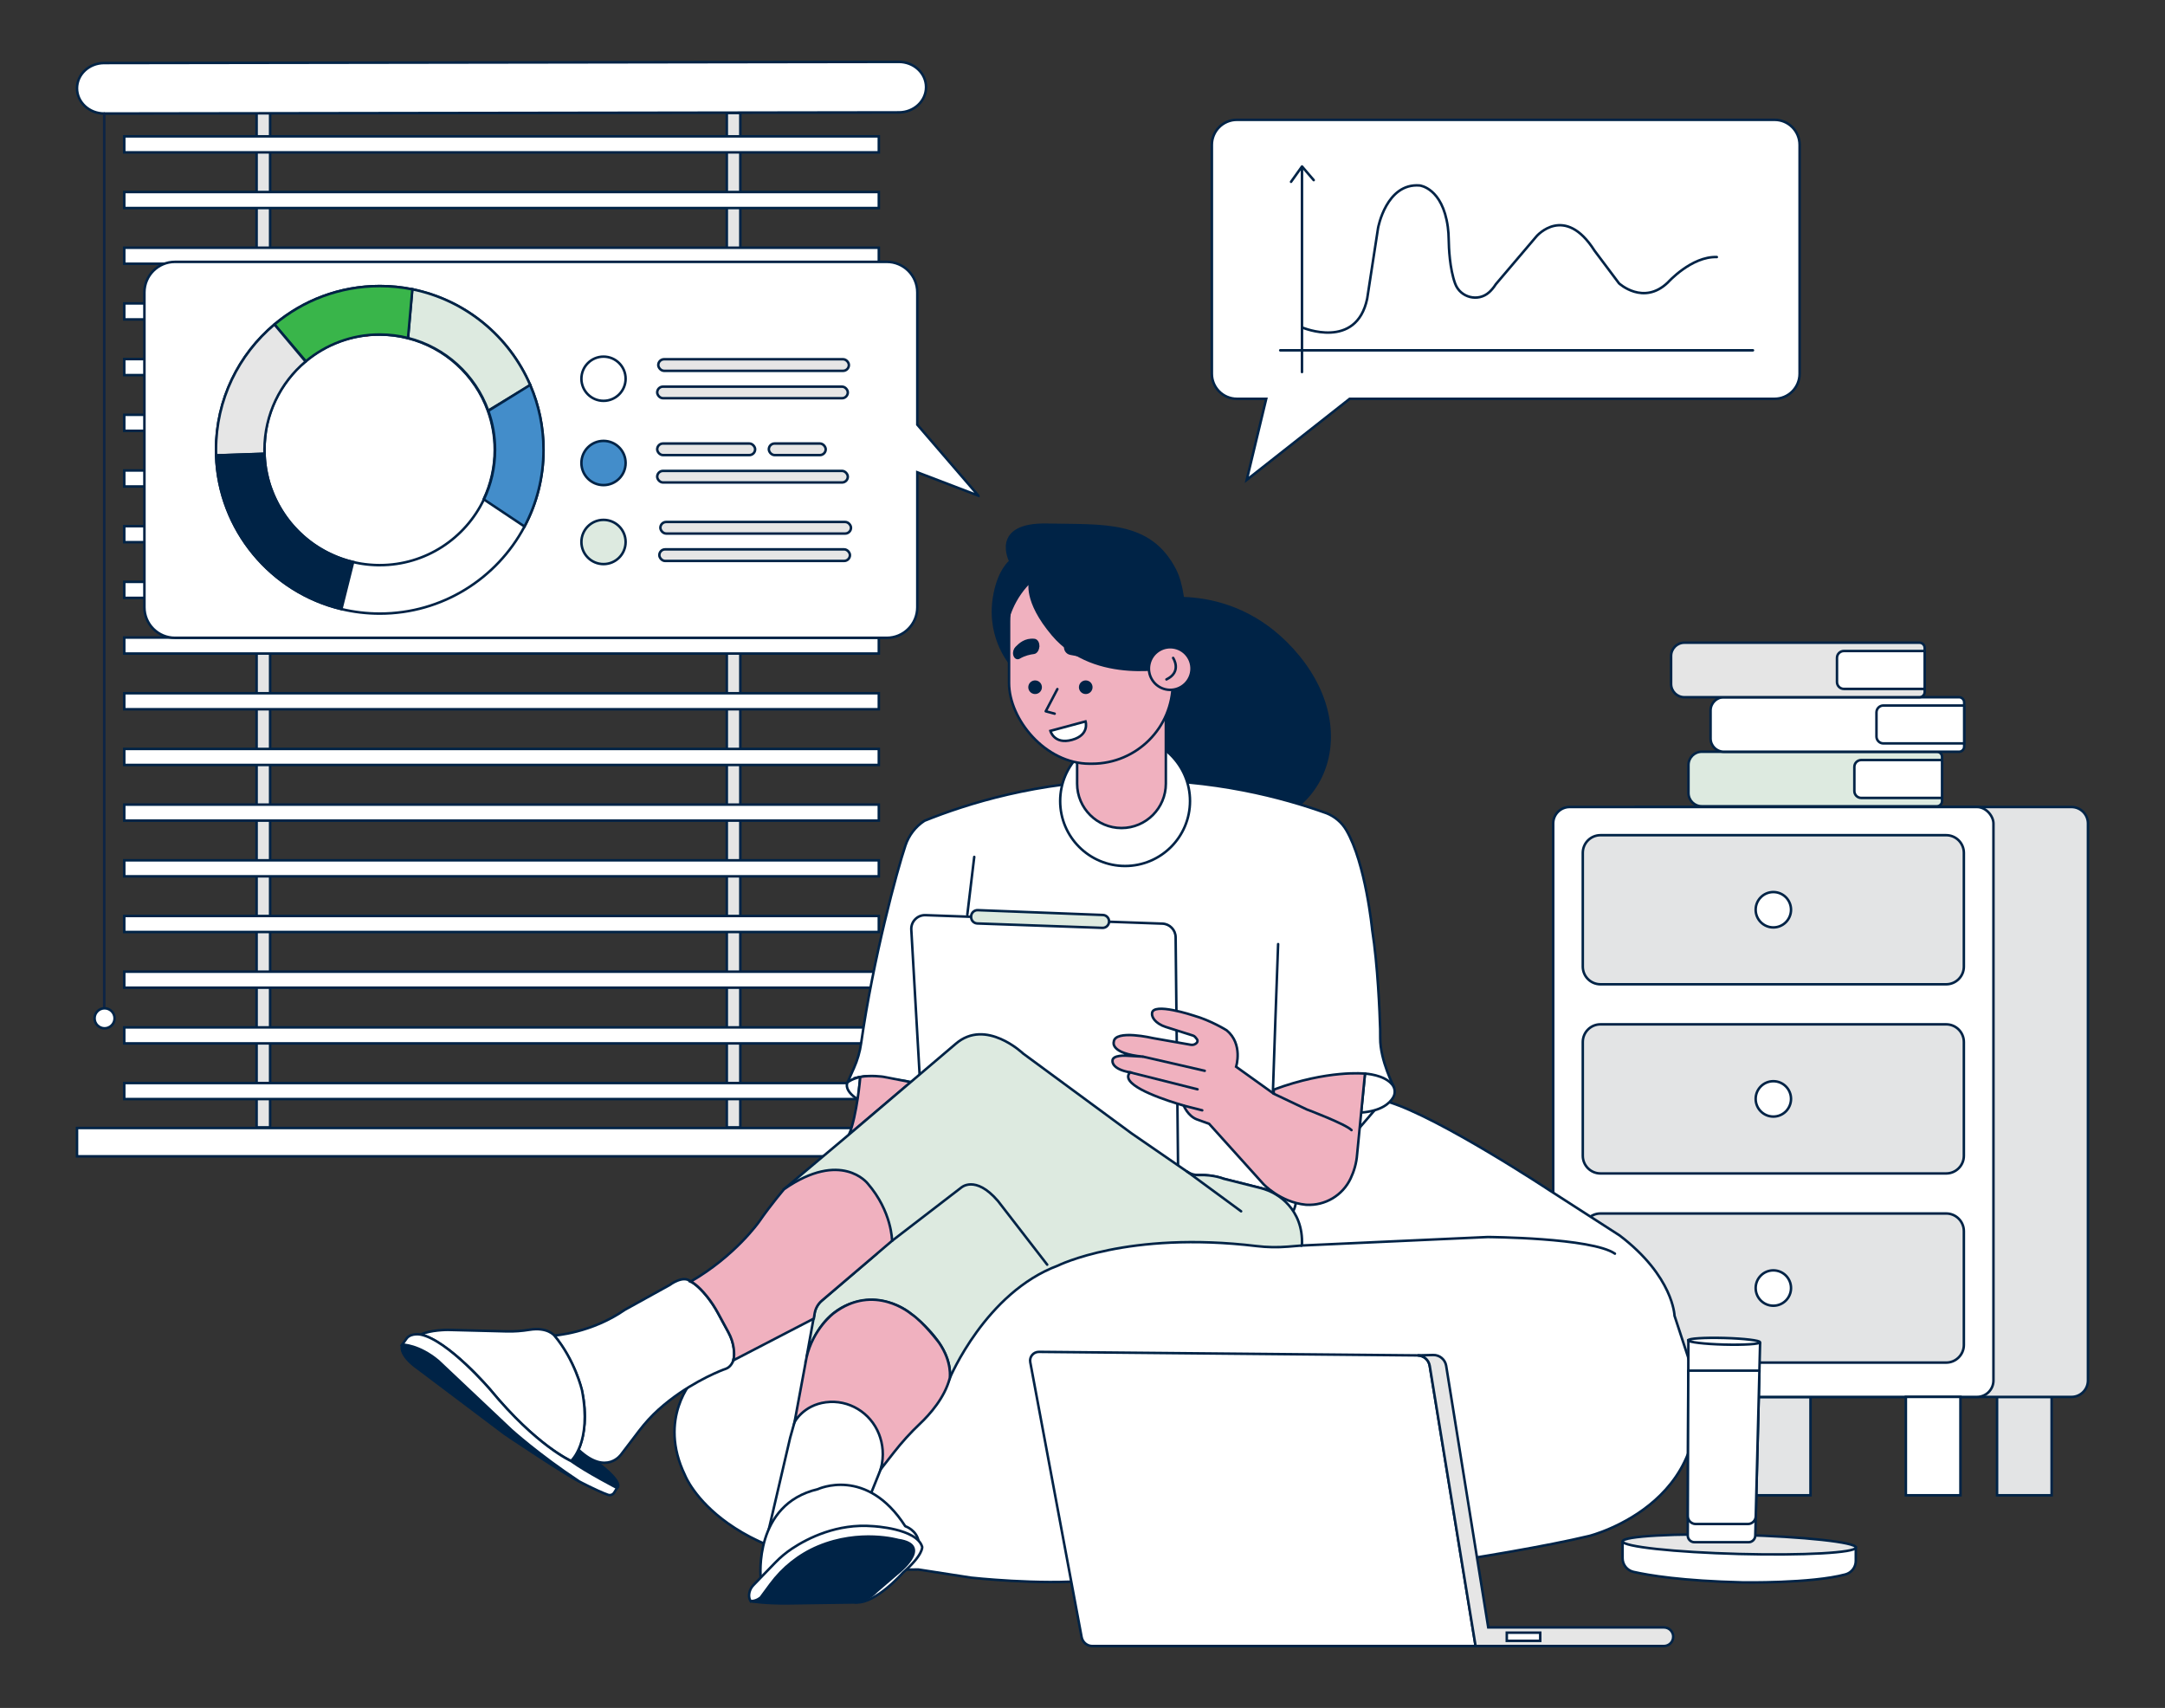 <?xml version="1.0" encoding="UTF-8"?>
<svg xmlns="http://www.w3.org/2000/svg" id="a" width="865.76" height="682.89" viewBox="0 0 865.76 682.89">
  <rect x="0" y="0" width="865.76" height="682.89" fill="#333333" stroke="none"/>
  <rect x="102.61" y="45.16" width="5.41" height="405.6" fill="#e5e5e5" stroke="#002346" stroke-miterlimit="10"></rect>
  <rect x="290.64" y="45.16" width="5.41" height="405.6" fill="#e5e5e5" stroke="#002346" stroke-miterlimit="10"></rect>
  <path d="m359.48,44.93l-317.8.46c-6,0-10.88-4.51-10.88-10.09h0c0-5.57,4.85-10.08,10.84-10.09l317.8-.46c6,0,10.88,4.51,10.88,10.09h0c0,5.57-4.85,10.08-10.84,10.09Z" fill="#fff" stroke="#002346" stroke-miterlimit="10"></path>
  <rect x="49.69" y="54.52" width="301.74" height="6.4" fill="#fff" stroke="#002346" stroke-miterlimit="10"></rect>
  <rect x="49.69" y="76.78" width="301.74" height="6.4" fill="#fff" stroke="#002346" stroke-miterlimit="10"></rect>
  <rect x="49.69" y="99.05" width="301.74" height="6.4" fill="#fff" stroke="#002346" stroke-miterlimit="10"></rect>
  <rect x="49.69" y="121.31" width="301.74" height="6.4" fill="#fff" stroke="#002346" stroke-miterlimit="10"></rect>
  <rect x="49.69" y="143.58" width="301.74" height="6.4" fill="#fff" stroke="#002346" stroke-miterlimit="10"></rect>
  <rect x="49.69" y="165.85" width="301.74" height="6.4" fill="#fff" stroke="#002346" stroke-miterlimit="10"></rect>
  <rect x="49.69" y="188.11" width="301.74" height="6.4" fill="#fff" stroke="#002346" stroke-miterlimit="10"></rect>
  <rect x="49.69" y="210.38" width="301.74" height="6.4" fill="#fff" stroke="#002346" stroke-miterlimit="10"></rect>
  <rect x="49.69" y="232.65" width="301.74" height="6.4" fill="#fff" stroke="#002346" stroke-miterlimit="10"></rect>
  <rect x="49.69" y="254.91" width="301.74" height="6.4" fill="#fff" stroke="#002346" stroke-miterlimit="10"></rect>
  <rect x="49.69" y="277.18" width="301.74" height="6.4" fill="#fff" stroke="#002346" stroke-miterlimit="10"></rect>
  <rect x="49.69" y="299.45" width="301.74" height="6.4" fill="#fff" stroke="#002346" stroke-miterlimit="10"></rect>
  <rect x="49.69" y="321.71" width="301.74" height="6.4" fill="#fff" stroke="#002346" stroke-miterlimit="10"></rect>
  <rect x="49.69" y="343.98" width="301.74" height="6.4" fill="#fff" stroke="#002346" stroke-miterlimit="10"></rect>
  <rect x="49.69" y="366.24" width="301.74" height="6.4" fill="#fff" stroke="#002346" stroke-miterlimit="10"></rect>
  <rect x="49.69" y="388.51" width="301.74" height="6.4" fill="#fff" stroke="#002346" stroke-miterlimit="10"></rect>
  <rect x="49.69" y="410.78" width="301.74" height="6.4" fill="#fff" stroke="#002346" stroke-miterlimit="10"></rect>
  <rect x="49.69" y="433.04" width="301.74" height="6.4" fill="#fff" stroke="#002346" stroke-miterlimit="10"></rect>
  <rect x="30.8" y="451.01" width="339.52" height="11.32" fill="#fff" stroke="#002346" stroke-miterlimit="10"></rect>
  <line x1="41.68" y1="45.39" x2="41.68" y2="403.23" fill="none" stroke="#0d2445" stroke-linecap="round" stroke-linejoin="round"></line>
  <circle cx="41.82" cy="407.15" r="4" fill="#ffffff" stroke="#002346" stroke-miterlimit="10"></circle>
  <rect x="702.18" y="558.52" width="21.82" height="39.34" fill="#e3e4e5" stroke="#002346" stroke-miterlimit="10"></rect>
  <rect x="798.6" y="558.52" width="21.82" height="39.34" fill="#e3e4e5" stroke="#002346" stroke-miterlimit="10"></rect>
  <path d="m654.21,322.67h174.16c3.63,0,6.58,2.95,6.58,6.58v222.7c0,3.63-2.95,6.58-6.58,6.58h-174.16v-235.86Z" fill="#e3e4e5" stroke="#002346" stroke-miterlimit="10"></path>
  <rect x="621.11" y="322.67" width="176.05" height="235.86" rx="6.58" ry="6.58" fill="#fff" stroke="#002346" stroke-miterlimit="10"></rect>
  <rect x="636.66" y="558.52" width="21.82" height="39.34" fill="#fff" stroke="#002346" stroke-miterlimit="10"></rect>
  <rect x="762.14" y="558.52" width="21.82" height="39.34" fill="#fff" stroke="#002346" stroke-miterlimit="10"></rect>
  <path d="m632.94,386.48v-45.48c0-3.9,3.17-7.07,7.07-7.07h138.25c3.9,0,7.07,3.17,7.07,7.07v45.48c0,3.9-3.17,7.07-7.07,7.07h-138.25c-3.9,0-7.07-3.17-7.07-7.07Z" fill="#e3e4e5" stroke="#002346" stroke-miterlimit="10"></path>
  <circle cx="709.14" cy="363.74" r="7.07" fill="#fff" stroke="#002346" stroke-miterlimit="10"></circle>
  <path d="m632.94,462.11v-45.48c0-3.9,3.17-7.07,7.07-7.07h138.25c3.9,0,7.07,3.17,7.07,7.07v45.48c0,3.9-3.17,7.07-7.07,7.07h-138.25c-3.9,0-7.07-3.17-7.07-7.07Z" fill="#e3e4e5" stroke="#002346" stroke-miterlimit="10"></path>
  <circle cx="709.14" cy="439.37" r="7.07" fill="#fff" stroke="#002346" stroke-miterlimit="10"></circle>
  <path d="m632.94,537.74v-45.48c0-3.9,3.17-7.07,7.07-7.07h138.25c3.9,0,7.07,3.17,7.07,7.07v45.48c0,3.9-3.17,7.07-7.07,7.07h-138.25c-3.9,0-7.07-3.17-7.07-7.07Z" fill="#e3e4e5" stroke="#002346" stroke-miterlimit="10"></path>
  <circle cx="709.14" cy="515" r="7.07" fill="#fff" stroke="#002346" stroke-miterlimit="10"></circle>
  <path d="m776.61,302.64v17.66c0,1.14-.93,2.07-2.07,2.07h-94.03c-2.93,0-5.31-2.38-5.31-5.31v-11.18c0-2.93,2.38-5.31,5.31-5.31h94.03c1.14,0,2.07.93,2.07,2.07Z" fill="#ddeae0" stroke="#002346" stroke-miterlimit="10"></path>
  <path d="m776.61,303.88v15.16h-32.31c-1.53,0-2.76-1.24-2.76-2.76v-9.64c0-1.53,1.24-2.76,2.76-2.76h32.31Z" fill="#fff" stroke="#002346" stroke-miterlimit="10"></path>
  <path d="m785.45,280.84v17.66c0,1.14-.93,2.07-2.07,2.07h-94.03c-2.93,0-5.31-2.38-5.31-5.31v-11.18c0-2.93,2.38-5.31,5.31-5.31h94.03c1.14,0,2.07.93,2.07,2.07Z" fill="#ffffff" stroke="#002346" stroke-miterlimit="10"></path>
  <path d="m785.45,282.08v15.16h-32.31c-1.53,0-2.76-1.24-2.76-2.76v-9.64c0-1.53,1.24-2.76,2.76-2.76h32.31Z" fill="#fff" stroke="#002346" stroke-miterlimit="10"></path>
  <path d="m769.66,259.04v17.66c0,1.14-.93,2.07-2.07,2.07h-94.03c-2.93,0-5.31-2.38-5.31-5.31v-11.18c0-2.93,2.38-5.31,5.31-5.31h94.03c1.14,0,2.07.93,2.07,2.07Z" fill="#e5e5e5" stroke="#002346" stroke-miterlimit="10"></path>
  <path d="m769.66,260.29v15.16h-32.31c-1.53,0-2.76-1.24-2.76-2.76v-9.64c0-1.53,1.24-2.76,2.76-2.76h32.31Z" fill="#fff" stroke="#002346" stroke-miterlimit="10"></path>
  <path d="m459.01,240.41s34.57-9.3,60.28,22.19c25.71,31.49,9.73,70.25-31,69.14-40.73-1.11-50.21-42.74-50.21-42.74l20.93-48.58Z" fill="#002346" stroke="#002346" stroke-miterlimit="10"></path>
  <path d="m404.83,266.32s-9.83-10.45-7.37-26.98c1.66-11.21,6.57-14.92,6.57-14.92,0,0-7.87-15.1,14.69-14.61,22.56.49,41.05-1.44,51.1,17.97,5.92,11.43,3.57,36.27,3.57,36.27l-68.55,2.28Z" fill="#002346" stroke="#002346" stroke-miterlimit="10"></path>
  <path d="m648.85,616.25v6.76c0,2.62,1.81,4.89,4.37,5.47,6.16,1.4,19.44,3.61,43.49,4.2,0,0,27.59.5,41.26-3.18,2.44-.66,4.14-2.88,4.14-5.41v-5.38s-93.26-2.45-93.26-2.45Z" fill="#fff" stroke="#002346" stroke-miterlimit="10"></path>
  <path d="m160.85,537.62s-2.01,3.76,6.4,9.66l34.61,26.08s24.2,16.3,29.72,18.94l-16.55-14.3-33.11-30.72s-15.93-12.92-21.07-9.66Z" fill="#002346" stroke="#002346" stroke-miterlimit="10"></path>
  <path d="m246.75,594.93s3.52-1.68-8.71-10.81l-6.64-5.5-3.84,4.4,1.5,4.77,14.8,7.15h2.88Z" fill="#002346" stroke="#002346" stroke-miterlimit="10"></path>
  <path d="m277.22,551.67s-14.42,15.3-3.26,38.25c0,0,15.05,38.88,93.3,37.62l21.07,3.26s27.46,3.01,47.03,1.13c0,0,58.31,5.64,92.68,0,0,0,72.86-9.53,107.47-17.81,0,0,56.93-14.17,39.5-71.61l-5.39-16.43s-.38-15.68-21.95-32.1l-27.84-17.93s-44.03-29.14-64.53-35.45l-211.62,28.43-66.47,82.64Z" fill="#fff" stroke="#002346" stroke-miterlimit="10"></path>
  <path d="m520.64,497.99l74.24-3.39s41.63.25,50.91,6.65" fill="none" stroke="#002346" stroke-linecap="round" stroke-linejoin="round"></path>
  <path d="m530.4,325.12c3.32,1.31,6.14,3.68,7.95,6.76,7.79,13.24,10.38,39.95,10.38,39.95,2.24,14.13,2.99,33.04,3.19,39.7.04,1.19.03,2.39.02,3.58-.08,8.85,5.56,19.68,5.56,19.68l-39.25,45.77c-.88,5.77-2.88,4.26-2.88,4.26-.5-4.51-3.76-5.39-3.76-5.39l-4.89-3.76-17.43-4.39c-7.27-2.26-12.29-1.25-12.29-1.25l-26.59-16.43-88.16-21.32-10.66-1.5c-7.78-1.88-12.67,2.01-12.67,2.01l2.57-5.76c1.41-3.16,2.38-6.51,2.87-9.94,4.87-34.02,14.32-68.93,17.73-79.08,1.36-4.04,4.03-7.51,7.6-9.84,17.06-6.85,45.11-15.7,80.7-16.28,34.93-.56,62.81,7.08,79.98,13.23Z" fill="#ffffff" stroke="#002346" stroke-linecap="round" stroke-linejoin="round"></path>
  <path d="m338.92,432.78s-1.88,3.01,4.26,6.9c0,0,.54-6.4.83-9.09,0,0-3.22.69-5.1,2.19Z" fill="#ffffff" stroke="#002346" stroke-linecap="round" stroke-linejoin="round"></path>
  <path d="m545.84,429.27s7.8.36,10.97,4.49c1.13,1.47,1.23,3.48.28,5.07-1.35,2.27-4.68,5.4-12.8,6.01l1.55-15.57Z" fill="#ffffff" stroke="#002346" stroke-linecap="round" stroke-linejoin="round"></path>
  <path d="m344.02,430.59s-1.33,15.49-4.47,23.01l24.7-20.94-11.04-2.13s-4.98-.75-9.2.06Z" fill="#f0b1bf" stroke="#002346" stroke-miterlimit="10"></path>
  <path d="m465.2,472.78l-90.6-6.78c-2.75-.21-4.92-2.41-5.07-5.16l-5.11-89.13c-.19-3.23,2.45-5.92,5.68-5.8l21.77.78,48.53,1.74,24.43.87c2.93.1,5.26,2.5,5.29,5.43l.98,92.52c.03,3.22-2.69,5.77-5.9,5.53Z" fill="#fff" stroke="#002346" stroke-miterlimit="10"></path>
  <path d="m443.51,368.42h0c0,1.46-1.21,2.62-2.66,2.57l-50.03-1.76c-1.39-.05-2.48-1.19-2.48-2.57v-.18c0-1.46,1.21-2.63,2.67-2.57l50.03,1.93c1.38.05,2.47,1.19,2.47,2.57Z" fill="#ddeae0" stroke="#002346" stroke-miterlimit="10"></path>
  <path d="m317.73,568.6l-1.76,6.27-8.53,36.62,40.63-13.79,4.14-10.28,9.91-20.06-.13-8.9-31.48-4.39s-8.28,5.14-8.28,5.64-3.26,4.51-4.51,8.9Z" fill="#fff" stroke="#002346" stroke-miterlimit="10"></path>
  <path d="m304.19,630.67s-2.88-29.22,22.82-35.24c0,0,19.56-9.28,34.99,14.8,0,0,4.64,1.5,5.39,6.27l-63.2,14.17Z" fill="#ffffff" stroke="#002346" stroke-linecap="round" stroke-linejoin="round"></path>
  <path d="m293.28,543.89s-.81,2.65-3.08,3.42c-.34.12-.68.23-1.02.36-3.01,1.17-14.95,6.17-25.74,15.85-2.9,2.6-5.52,5.49-7.88,8.58l-7.06,9.28s-5.89,8.9-17.18-1.76c0,0,10.03-20.06-9.66-45.65,0,0,14.67-.88,28.22-10.28l17.93-9.91s5.39-4.14,8.4-1.38c0,0,2.28.96,5.94,5.29,1.92,2.27,3.58,4.75,5,7.36l4.23,7.81c1.14,2.1,1.88,4.39,2.14,6.77.15,1.42.14,2.93-.25,4.25Z" fill="#fff" stroke="#002346" stroke-miterlimit="10"></path>
  <ellipse cx="695.48" cy="617.48" rx="3.81" ry="46.65" transform="translate(59.92 1296.48) rotate(-88.49)" fill="#e6e6e6" stroke="#002346" stroke-miterlimit="10"></ellipse>
  <path d="m703.85,536.69l-.28,11.33-1.53,61.32-.12,4.66c-.04,1.46-1.23,2.62-2.68,2.62h-21.65c-1.49,0-2.69-1.21-2.68-2.69l.02-4.58.2-61.32.04-12.12,28.7.78Z" fill="#fff" stroke="#002346" stroke-miterlimit="10"></path>
  <path d="m703.57,548.03l-1.46,58.22c-.04,1.73-1.46,3.1-3.18,3.1h-20.82c-1.76,0-3.19-1.43-3.18-3.19l.19-58.13h28.46Z" fill="#ffffff" stroke="#002346" stroke-linecap="round" stroke-linejoin="round"></path>
  <polyline points="509.04 436.12 509.98 408.58 511.11 377.48" fill="none" stroke="#002346" stroke-linecap="round" stroke-linejoin="round"></polyline>
  <circle cx="449.91" cy="320.29" r="25.96" fill="#fff" stroke="#002346" stroke-miterlimit="10"></circle>
  <path d="m430.72,286.56h35.49v26.77c0,9.79-7.95,17.74-17.74,17.74h0c-9.79,0-17.74-7.95-17.74-17.74v-26.77h0Z" fill="#f0b1bf" stroke="#002346" stroke-miterlimit="10"></path>
  <rect x="403.51" y="216.2" width="65.46" height="89.16" rx="32.28" ry="32.28" fill="#f0b1bf" stroke="#002346" stroke-miterlimit="10"></rect>
  <path d="m520.64,497.99l-5.59.46c-4.18.34-8.39.27-12.55-.23-51.56-6.19-79.43,7.8-79.43,7.8-28.97,10.78-43.27,45.02-43.27,45.02,1.08-10.76-8.72-20.43-15.5-25.76-5.89-4.63-13.53-6.51-20.87-4.98-16.96,3.54-20.94,22.58-20.94,22.58l3.23-17.85c.35-1.92,1.35-3.66,2.83-4.93l21.65-18.48-36.62-26.21,25.96-21.82,42.64-36.24c12.04-10.41,26.96,3.89,26.96,3.89l43.27,31.85,22.31,15.37c1.38.95,3.04,1.44,4.72,1.37,6.01-.22,9.84,1.45,9.84,1.45l14.77,3.72c4.36,1.1,8.32,3.45,11.28,6.83,3.06,3.5,5.68,8.7,5.3,16.16Z" fill="#ddeae0" stroke="#002346" stroke-miterlimit="10"></path>
  <path d="m313.59,475.42s-5.27,6.14-10.03,13.04c0,0-9.53,13.67-27.34,23.95,0,0,2.53.93,6.69,6.18,1.57,1.99,2.96,4.11,4.17,6.34l4.24,7.82c1.05,1.95,1.77,4.06,2.07,6.26.22,1.59.29,3.37-.12,4.89l32.17-16.69.33-2.05c.32-1.99,1.33-3.8,2.86-5.11l28.1-23.94s0-11.66-9.78-22.95c0,0-10.53-13.54-33.36,2.26Z" fill="#f0b1bf" stroke="#002346" stroke-miterlimit="10"></path>
  <path d="m356.73,496.11l27.54-21.19s5.64-5.39,14.8,5.27l19.69,25.46" fill="none" stroke="#002346" stroke-linecap="round" stroke-linejoin="round"></path>
  <path d="m322.5,542.89l-4.77,25.71s3.48-6.76,12.52-7.93c9.14-1.19,17.86,4.13,21.24,12.71,1.5,3.8,2.18,8.53.73,14.04l5.25-6.71c3.16-4.04,6.61-7.86,10.33-11.38,4.11-3.88,9.97-10.52,12-18.28,0,0,1.09-6.41-4.28-14.18,0,0-6.15-8.24-11.22-11.58,0,0-14.74-12.55-30.91-.23,0,0-8.27,6.17-10.9,17.84Z" fill="#f0b1bf" stroke="#002346" stroke-miterlimit="10"></path>
  <path d="m221.67,533.98s-2.71-3.48-9.98-2.29c-3.01.49-6.06.72-9.11.64l-23.54-.6s-7.02,0-10.78,1.88c0,0,9.66,1.38,27.84,22.07,0,0,15.55,19.94,32.23,28.47,0,0,8.45-7.18,4.41-28.3,0,0-2.91-12.21-11.06-21.86Z" fill="#ffffff" stroke="#002346" stroke-linecap="round" stroke-linejoin="round"></path>
  <path d="m168.25,533.61s-3.64-.75-5.52,1.38l-1.88,2.63s6.65,0,14.42,6.52l29.22,27.59s10.78,9.78,27.09,20.57c0,0,6.83,3.66,11.52,5.36.94.34,1.99-.02,2.52-.88l1.14-1.85s-12.16-6.27-18.43-10.78c0,0-13.67-6.02-32.23-28.47,0,0-16.93-19.81-27.84-22.07Z" fill="#fff" stroke="#002346" stroke-miterlimit="10"></path>
  <line x1="474.73" y1="468.46" x2="496.31" y2="484.32" fill="none" stroke="#002346" stroke-linecap="round" stroke-linejoin="round"></line>
  <path d="m300.17,640.2s-.97-1.27-.49-3.46c.24-1.11.81-2.13,1.61-2.95l8.7-8.99c2.07-2.13,4.35-4.05,6.83-5.68,6.23-4.11,17.97-10.07,32.26-8.9,0,0,17.56.88,19.69,8.28,0,0,.5,3.14-7.65,10.28,0,0-11.04,12.54-18.81,11.91l-22.82-4.26s-15.68,4.39-19.31,3.76Z" fill="#fff" stroke="#002346" stroke-miterlimit="10"></path>
  <path d="m359.24,615.75s-15.3-4.46-32.09,2.59c-7.61,3.2-14.17,8.45-19.07,15.09l-3.89,5.27s-1.63,1.5-4.01,1.5c0,0,5.39,1,15.3.88l26.84-.38s4.26-.38,8.15-4.39l8.03-6.9s15.17-11.54.75-13.67Z" fill="#002346" stroke="#002346" stroke-miterlimit="10"></path>
  <path d="m509.35,437.3v-1.63c21.57-8.03,36.49-6.4,36.49-6.4l-3.14,32.23c-.26,3.71-1.33,7-2.61,9.71-3.2,6.75-10.17,10.9-17.63,10.5-.21-.01-.32-.02-.32-.02-10.16-1-16.93-8.28-16.93-8.28l-21.7-24.08-4.89-1.76c-1.82-.69-3.14-2.07-4-3.28-.58-.81-1-1.58-1.27-2.24-6.18-1.82-22.66-7.02-22.2-11.79.05-.48.27-.98.75-1.5-7.27-1.25-7.02-4.39-7.02-4.39-.38-2.76,5.77-2.26,5.77-2.26l6.52.38c-13.42-1.25-11.79-5.89-11.79-5.89.38-5.14,15.8-1.5,15.8-1.5l15.05,2.64c.87.15,1.75-.15,2.34-.79.38-.42.4-1.05.04-1.49l-.63-.78c-.24-.3-.57-.52-.93-.63l-10.89-3.45c-.96-.3-1.87-.72-2.71-1.26-3.13-2.03-2.76-4.15-2.76-4.15.13-4.64,16.68.88,16.68.88,7.02,2.01,13.17,5.89,13.17,5.89,6.65,5.52,3.76,14.55,3.76,14.55l15.05,10.78Z" fill="#f0b1bf" stroke="#002346" stroke-miterlimit="10"></path>
  <line x1="457.18" y1="422.5" x2="481.76" y2="428.14" fill="none" stroke="#002346" stroke-linecap="round" stroke-linejoin="round"></line>
  <line x1="451.92" y1="428.77" x2="478.88" y2="435.54" fill="none" stroke="#002346" stroke-linecap="round" stroke-linejoin="round"></line>
  <path d="m509.35,437.3l13.17,6.27s15.68,5.89,17.93,8.28" fill="none" stroke="#002346" stroke-linecap="round" stroke-linejoin="round"></path>
  <line x1="473.36" y1="442.06" x2="480.76" y2="443.94" fill="none" stroke="#002346" stroke-linecap="round" stroke-linejoin="round"></line>
  <line x1="389.59" y1="342.61" x2="386.82" y2="365.7" fill="none" stroke="#002346" stroke-linecap="round" stroke-linejoin="round"></line>
  <ellipse cx="689.5" cy="536.3" rx="1.32" ry="14.36" transform="translate(134.6 1210.93) rotate(-88.44)" fill="#fff" stroke="#002346" stroke-miterlimit="10"></ellipse>
  <path d="m469.03,266.56s-30.98,7.27-47.96-12.72c-11.66-13.73-9.08-21.38-9.08-21.38-1.3,1.27-2.7,2.84-4.04,4.75-2.92,4.16-4.39,8.24-5.16,11.2-.31-1.53-.6-3.71-.64-6.33-.05-3.61.42-8.09,2.54-11.62,4.24-7.06,8.81-5.7,8.81-5.7,1.23-1.48,10.38-12.12,25.42-12.01,17.94.13,27.45,15.44,27.97,16.3,2.42,10.33,4.85,20.65,7.27,30.98l-5.14,6.52Z" fill="#002346" stroke="#002346" stroke-miterlimit="10"></path>
  <path d="m463.41,260.1c-3.98,2.52-5.17,7.78-2.65,11.76,2.52,3.98,7.78,5.17,11.76,2.65,3.98-2.52,5.17-7.78,2.65-11.76-2.52-3.98-7.78-5.17-11.76-2.65Z" fill="#f0b1bf" stroke="#002346" stroke-miterlimit="10"></path>
  <path d="m469.12,263.06s3.7,5.52-2.67,8.59" fill="none" stroke="#002346" stroke-linecap="round" stroke-linejoin="round"></path>
  <path d="m416.08,275.34c-.31,1.19-1.53,1.9-2.72,1.59-1.19-.31-1.9-1.53-1.59-2.72.31-1.19,1.53-1.9,2.72-1.59,1.19.31,1.9,1.53,1.59,2.72Z" fill="#002346" stroke="#002346" stroke-miterlimit="10"></path>
  <path d="m436.33,275.34c-.31,1.19-1.53,1.9-2.72,1.59-1.19-.31-1.9-1.53-1.59-2.72.31-1.19,1.53-1.9,2.72-1.59,1.19.31,1.9,1.53,1.59,2.72Z" fill="#002346" stroke="#002346" stroke-miterlimit="10"></path>
  <polyline points="422.83 275.52 418.18 284.39 421.75 285.35" fill="none" stroke="#002346" stroke-linecap="round" stroke-linejoin="round"></polyline>
  <path d="m426.06,258.16h0c-.39,1.48.58,2.97,2.09,3.21,2.28.37,5.58,1.11,8.51,2.6,1.09.55,2.42.19,3.01-.88h0c.57-1.02.18-2.2-.71-2.96-1.83-1.55-4.75-3.85-10.24-3.91-1.23-.01-2.34.74-2.66,1.93Z" fill="#002346" stroke="#002346" stroke-miterlimit="10"></path>
  <path d="m415.13,258h0c.1,1.49-.69,2.89-1.71,3.01-1.54.18-3.78.67-5.86,1.91-.77.46-1.61,0-1.88-1.1h0c-.27-1.05.11-2.19.78-2.86,1.37-1.39,3.52-3.43,7.14-3.07.81.08,1.46.91,1.54,2.11Z" fill="#002346" stroke="#002346" stroke-miterlimit="10"></path>
  <path d="m420.04,292.23l14.06-3.78s1.74,5.4-5.42,7.37c-7.15,1.97-8.64-3.59-8.64-3.59Z" fill="#fff" stroke="#002346" stroke-miterlimit="10"></path>
  <path d="m590.07,658.14h-153.25c-2.1,0-3.9-1.5-4.29-3.57l-20.54-109.92c-.4-2.16,1.27-4.15,3.46-4.13l151.42,1.41c2.42.02,4.47,1.78,4.86,4.17l18.34,112.04Z" fill="#fff" stroke="#002346" stroke-miterlimit="10"></path>
  <path d="m669.1,654.42h0c0,2.05-1.66,3.71-3.71,3.71h-75.32l-18.34-112.04c-.39-2.39-2.45-4.15-4.86-4.17l6.24-.15c2.57-.06,4.79,1.79,5.2,4.32l16.82,104.61h70.27c2.05,0,3.71,1.66,3.71,3.71Z" fill="#e6e6e6" stroke="#002346" stroke-miterlimit="10"></path>
  <rect x="602.55" y="652.79" width="13.37" height="3.27" fill="#fff" stroke="#002346" stroke-miterlimit="10"></rect>
  <path d="m391.24,198.17l-24.42-28.37v-52.89c0-6.74-5.47-12.21-12.21-12.21H69.96c-6.74,0-12.21,5.47-12.21,12.21v125.9c0,6.74,5.47,12.21,12.21,12.21h284.65c6.74,0,12.21-5.47,12.21-12.21v-53.97l24.42,9.34Z" fill="#fff" stroke="#002346" stroke-miterlimit="10"></path>
  <path d="m212.05,154.03s-.03-.08-.05-.12c-8.38-19.41-25.88-33.95-47.1-38.24-.01,0-.02,0-.03,0-4.2-.85-8.55-1.29-13-1.29-16.04,0-30.73,5.76-42.12,15.34-14.28,12.01-23.36,30.01-23.36,50.14,0,.74.01,1.48.04,2.21v.02c1,29.86,21.98,54.64,50,61.41.03,0,.06.02.1.03,4.92,1.18,10.06,1.81,15.34,1.81,25.05,0,46.82-14.07,57.83-34.74.02-.03.03-.06.05-.09,4.85-9.15,7.6-19.58,7.6-30.65,0-9.17-1.88-17.9-5.29-25.82Zm-18.55,45.65c-7.41,15.54-23.27,26.28-41.64,26.28-.35,0-.69,0-1.04-.01-.26,0-.51-.01-.77-.03-.17,0-.34-.01-.51-.02-.36-.02-.72-.04-1.07-.07-.18,0-.36-.03-.54-.04-.26-.02-.52-.04-.78-.07-.39-.04-.77-.08-1.16-.13h-.01c-.31-.04-.61-.08-.92-.13-.11-.01-.23-.03-.35-.05h-.01c-.21-.03-.43-.07-.64-.11-.06-.01-.13-.03-.2-.03-.14-.03-.28-.05-.42-.08-.29-.05-.59-.11-.88-.17-.26-.05-.52-.11-.78-.17-.06,0-.12-.02-.17-.04-.03,0-.05,0-.07-.02-.03,0-.06-.01-.09-.02-.07-.02-.13-.03-.2-.05,0,0-.02,0-.03,0-.03,0-.07-.01-.1-.03-.09-.02-.19-.04-.27-.06-.2-.05-.4-.1-.6-.15-.25-.06-.51-.13-.76-.2-.27-.07-.53-.15-.78-.22-.05-.02-.1-.03-.15-.05-.08-.02-.15-.04-.22-.07-.01,0-.03,0-.05-.01-.09-.03-.19-.06-.28-.09-.27-.08-.54-.17-.81-.26-.05-.02-.1-.03-.14-.05-.17-.05-.34-.11-.51-.18-.18-.06-.36-.13-.54-.19-.35-.13-.71-.26-1.05-.4-.05-.02-.1-.04-.15-.06-.24-.09-.47-.19-.7-.29-.06-.03-.13-.05-.19-.08-.12-.05-.25-.11-.37-.16-.14-.06-.28-.12-.42-.19-.19-.08-.37-.16-.56-.26-.02,0-.03-.01-.05-.02-.13-.06-.27-.13-.41-.19-.12-.05-.24-.11-.36-.17-.14-.07-.29-.14-.43-.21-.15-.07-.29-.14-.43-.22-.33-.17-.66-.35-.99-.52-.15-.08-.3-.16-.45-.25-.14-.08-.28-.16-.42-.24-.16-.09-.31-.18-.47-.27-.16-.09-.32-.19-.48-.28-.07-.04-.14-.09-.22-.13-.24-.15-.48-.29-.72-.45-.09-.05-.18-.11-.27-.18-.18-.11-.35-.23-.53-.35-.08-.05-.15-.1-.23-.15-.04-.02-.07-.05-.11-.07-.04-.03-.08-.05-.12-.08-.15-.1-.3-.21-.45-.31-.04-.03-.08-.05-.11-.08-.11-.07-.21-.14-.3-.22-.18-.12-.35-.25-.53-.38-.16-.11-.31-.22-.46-.34-.24-.19-.49-.37-.73-.57-.18-.14-.35-.28-.53-.43h0c-.15-.12-.29-.24-.44-.36-.06-.05-.12-.1-.18-.15-.22-.18-.44-.37-.65-.56-.04-.03-.08-.07-.11-.1-.16-.14-.32-.28-.48-.43-.08-.07-.16-.15-.25-.23-.04-.03-.08-.07-.12-.11-.11-.11-.23-.21-.34-.32-.07-.06-.14-.13-.21-.19-.19-.19-.38-.37-.56-.55-.1-.09-.19-.19-.29-.28-.16-.17-.33-.34-.49-.51-.15-.15-.29-.3-.43-.45-.08-.08-.15-.16-.22-.24-.09-.1-.18-.19-.27-.29-.03-.03-.06-.07-.09-.1-.03-.04-.07-.08-.11-.12-.1-.11-.19-.21-.28-.32-.08-.09-.17-.19-.25-.28-.15-.18-.3-.35-.45-.53-.13-.15-.25-.29-.37-.44-.08-.09-.15-.19-.23-.28-.11-.13-.21-.26-.31-.39-.13-.17-.27-.34-.39-.51-.16-.2-.31-.4-.46-.61-.13-.17-.25-.34-.37-.51-.09-.12-.18-.25-.27-.37-.21-.29-.41-.59-.61-.9-.14-.2-.27-.4-.4-.61-.01-.02-.03-.04-.04-.06-.12-.18-.24-.37-.35-.55-.13-.21-.26-.41-.38-.62-.03-.05-.06-.1-.08-.14-.15-.24-.29-.48-.42-.71-.03-.05-.06-.11-.09-.16-.12-.21-.24-.42-.35-.62-.06-.11-.12-.21-.18-.32-.1-.18-.2-.37-.29-.55-.05-.1-.11-.21-.16-.31,0-.01-.01-.03-.02-.04-.07-.14-.14-.28-.21-.42-.1-.19-.19-.37-.28-.56-.16-.33-.32-.66-.46-.99-.04-.08-.08-.16-.11-.24-.03-.05-.05-.11-.07-.16-.1-.21-.19-.41-.27-.61-.12-.27-.23-.55-.34-.83-.03-.08-.06-.15-.09-.23-.13-.32-.25-.64-.37-.97-.01-.02-.02-.04-.03-.06-.08-.21-.15-.41-.22-.62-.05-.12-.09-.24-.13-.35-.05-.16-.11-.31-.16-.47-.06-.19-.13-.39-.19-.59-.08-.24-.15-.48-.22-.72-.04-.11-.07-.23-.1-.35-.08-.27-.15-.54-.22-.81-.04-.14-.08-.28-.11-.42-.07-.26-.13-.52-.19-.78-.01-.05-.03-.09-.03-.14-.05-.24-.11-.48-.16-.72,0-.02-.02-.05-.02-.07-.03-.13-.06-.27-.09-.41,0-.03-.02-.07-.02-.11-.05-.25-.11-.51-.15-.76-.01-.05-.02-.09-.03-.14-.05-.28-.1-.56-.15-.84-.02-.11-.04-.22-.05-.34-.04-.26-.08-.52-.11-.77-.03-.16-.05-.31-.06-.46,0-.08-.02-.16-.03-.24-.01-.08-.02-.15-.03-.23,0-.04,0-.08,0-.12,0-.05-.02-.09-.02-.14-.02-.12-.03-.24-.04-.36-.03-.21-.05-.43-.06-.64-.02-.16-.03-.31-.04-.46-.03-.35-.05-.7-.07-1.06-.02-.32-.04-.64-.05-.97,0-.07,0-.14,0-.21,0-.04,0-.08,0-.12,0-.11,0-.21,0-.32,0-.08,0-.16,0-.23,0-.3-.01-.59-.01-.89s0-.59,0-.88c0-.11,0-.21,0-.31,0-.2,0-.4.02-.6,0-.11,0-.21.01-.32v-.08c0-.1,0-.21.02-.31,0-.08,0-.17.02-.26,0-.21.02-.42.04-.63,0-.05,0-.11.01-.17,0-.05,0-.11.02-.17,0-.05,0-.11.01-.17,0-.03,0-.05,0-.07,0-.13.03-.27.04-.4,0-.08.01-.16.02-.24,0-.03,0-.06,0-.09,0-.11.02-.21.03-.32l.03-.24c.01-.11.03-.23.04-.35h0c0-.07.01-.13.02-.2,0-.01,0-.03,0-.05,0-.02,0-.03,0-.05,0,0,0-.02,0-.03,0-.02,0-.03,0-.05,0-.02,0-.04,0-.06,0-.07.02-.13.03-.2.01-.11.03-.21.04-.31.02-.13.03-.26.05-.38,0-.02,0-.03,0-.05,0-.02,0-.04,0-.06,0-.02,0-.05.01-.07.03-.21.06-.41.1-.62.02-.12.04-.25.06-.37,0-.04.02-.09.03-.13,0-.04.01-.08.02-.13,0-.03,0-.05.01-.08,0,0,0-.02,0-.03.01-.08.03-.16.04-.24.04-.19.07-.37.11-.55,0-.02,0-.03.01-.05.03-.16.06-.32.1-.48.02-.11.04-.21.07-.32,0-.01,0-.03.01-.04,0-.02,0-.03,0-.05,0-.03.01-.06.02-.09,0-.02,0-.04.01-.06.01-.06.03-.11.04-.17.02-.09.04-.19.07-.28,0-.05.03-.11.04-.16.02-.1.05-.2.08-.3,0-.05.02-.09.03-.14.03-.13.07-.27.1-.4.03-.13.07-.27.11-.4.02-.08.04-.16.07-.24.03-.11.06-.22.09-.33.06-.22.13-.45.2-.67,0-.03.02-.05.02-.08.01-.03.03-.07.03-.11,0-.03.02-.05.03-.08,0-.02,0-.03.01-.04.01-.03.02-.06.03-.09.01-.05.03-.09.04-.14h0c.02-.06.04-.13.06-.19.07-.2.13-.4.2-.61.02-.05.03-.1.05-.15.01-.05.03-.1.05-.15,0-.03.02-.07.03-.1.03-.09.06-.18.1-.27.04-.13.08-.25.13-.37,0,0,0-.01.01-.02.02-.06.04-.11.06-.17.11-.3.22-.6.34-.9,0,0,0,0,0,0,0,0,0-.01,0-.02,0-.02.02-.04.03-.05.11-.27.22-.55.33-.82l.06-.15c.03-.06.05-.13.08-.19.11-.25.22-.5.33-.75.03-.08.07-.15.1-.22.01-.04.03-.07.05-.11.09-.19.18-.37.27-.56,0-.02.02-.04.03-.06t0,0s.04-.09.06-.13c.09-.19.19-.39.29-.58.05-.11.11-.23.17-.34.01-.03.03-.05.04-.08.05-.1.1-.19.15-.29.02-.04.04-.08.06-.11.03-.07.06-.13.11-.2.06-.13.13-.26.2-.39.02-.03.03-.06.05-.09.03-.06.07-.13.11-.19.15-.28.31-.56.48-.85,0-.02.02-.03.03-.05.05-.1.11-.19.17-.29.01-.02.03-.05.04-.07.07-.13.15-.26.23-.38.03-.05.06-.1.09-.15.02-.04.04-.08.07-.11.05-.08.1-.16.15-.23.03-.05.06-.11.11-.16,0-.01,0-.02.02-.03,0,0,0,0,0-.02.03-.04.05-.08.08-.12,0,0,0-.02.02-.03.03-.06.08-.12.12-.19.01-.02.03-.04.04-.06.05-.1.12-.19.18-.28.04-.06.08-.12.12-.19.14-.22.29-.44.44-.65.04-.07.08-.13.13-.19,0-.02.02-.03.03-.05,0,0,0,0,0-.01.15-.22.31-.44.47-.65.03-.04.06-.08.09-.13.01-.03.03-.05.05-.08.02-.03.04-.05.06-.08,0,0,0,0,0,0,.01-.03.03-.05.05-.07.02-.03.04-.05.06-.08.03-.05.06-.09.1-.13.11-.14.21-.28.32-.42.02-.03.03-.05.06-.08.03-.05.06-.09.1-.13.25-.32.5-.64.76-.96.26-.32.52-.63.79-.93,0,0,0-.01.01-.02,0,0,0-.01.01-.02.02-.03.04-.05.06-.07.04-.05.09-.11.14-.16.08-.1.17-.2.26-.29.05-.06.1-.12.16-.18.01-.02.03-.04.05-.06h0c.04-.05.08-.11.13-.15h0s0-.01,0-.01c0,0,.01-.01.02-.02.01-.01.03-.03.03-.04,0,0,0,0,.01-.01.16-.17.31-.34.47-.51.04-.05.09-.1.14-.15.05-.05.1-.11.15-.16t0,0s0-.01.02-.02c.08-.08.16-.16.24-.24.2-.21.4-.41.61-.61.11-.1.21-.2.31-.31.02-.03.04-.04.06-.06.12-.13.25-.24.37-.36.05-.05.09-.09.14-.13.3-.28.6-.56.91-.83.15-.14.31-.27.46-.4.15-.14.31-.27.47-.4.03-.03.07-.06.1-.09.25-.21.5-.42.76-.62.16-.13.33-.27.5-.4.13-.11.27-.21.4-.31.21-.16.43-.32.65-.48.13-.1.26-.19.39-.28.11-.08.23-.16.34-.24.04-.04.09-.07.13-.1.24-.17.49-.34.74-.51.26-.18.53-.35.8-.52.1-.06.2-.13.3-.19.18-.12.37-.23.55-.35.13-.08.25-.16.38-.23.13-.08.26-.16.39-.23.16-.09.31-.18.47-.27.14-.08.29-.16.43-.24.01,0,.03-.02.04-.03.04-.03.09-.05.13-.07.02-.01.03-.03.05-.03.21-.12.42-.23.63-.34.05-.03.1-.05.15-.08.05-.03.09-.05.13-.07.14-.08.29-.15.43-.22.32-.17.65-.33.98-.48.08-.04.16-.08.24-.11.21-.1.43-.2.64-.29.21-.1.43-.19.65-.28.1-.05.2-.09.3-.13.69-.29,1.39-.57,2.1-.83.24-.09.48-.17.72-.26.09-.03.19-.06.28-.1.08-.03.17-.05.25-.08.23-.08.46-.15.69-.22.05-.02.09-.03.13-.04.05-.02.1-.03.15-.05.23-.07.46-.14.69-.21.11-.03.22-.06.33-.1.04,0,.08-.02.13-.03.3-.08.6-.16.9-.24.06-.02.13-.04.19-.05.23-.06.47-.12.7-.17.12-.03.24-.06.36-.09.34-.08.69-.15,1.03-.22.7-.15,1.41-.27,2.12-.38.03,0,.06-.01.09-.01.08-.02.16-.03.24-.04.27-.04.55-.08.83-.11.12-.02.24-.03.37-.05.03,0,.06,0,.09,0,.21-.03.43-.05.65-.08.09-.01.19-.02.27-.03.29-.03.59-.06.89-.08.04,0,.08,0,.11,0,.08,0,.16-.01.25-.02.02,0,.04,0,.06,0,.16-.02.33-.03.49-.03.04,0,.08,0,.12,0,.16,0,.33-.02.5-.03.04,0,.08,0,.12,0,.08,0,.16,0,.23-.01.15,0,.3-.01.46-.01.09,0,.19,0,.28,0,.08,0,.17,0,.25,0,.29,0,.59-.01.89-.01,3.9,0,7.68.48,11.29,1.4,14.9,3.75,26.92,14.75,32.08,29.04.01.03.03.07.04.11,1.75,4.86,2.7,10.1,2.7,15.57,0,7.03-1.57,13.69-4.39,19.65-.03.06-.05.12-.08.18Z" fill="#ffffff" stroke="#002346" stroke-linecap="round" stroke-linejoin="round"></path>
  <path d="m128.72,139.49c.06-.04.13-.07.19-.1-.02,0-.03.02-.05.03-.06.03-.12.06-.17.09.01,0,.02-.02.03-.02Z" fill="none" stroke="red" stroke-miterlimit="10"></path>
  <path d="m135.89,136.29c.09-.03.19-.06.28-.1-.34.12-.67.24-1,.36.07-.03.14-.05.21-.08.17-.06.34-.12.51-.18Z" fill="none" stroke="red" stroke-miterlimit="10"></path>
  <path d="m146.55,133.96c.24-.03.48-.05.72-.06-.29.02-.59.05-.89.08.06,0,.11-.01.17-.02Z" fill="none" stroke="red" stroke-miterlimit="10"></path>
  <path d="m149.6,133.77c-.23,0-.46.01-.69.03-.04,0-.08,0-.12,0,.11,0,.23-.01.35-.02.15,0,.3-.01.46-.01Z" fill="none" stroke="red" stroke-miterlimit="10"></path>
  <path d="m128.72,139.49c.06-.04.13-.07.19-.1-.02,0-.03.02-.05.03-.06.03-.12.06-.17.09.01,0,.02-.02.03-.02Z" fill="none" stroke="red" stroke-miterlimit="10"></path>
  <path d="m135.89,136.29c.09-.03.19-.06.28-.1-.34.12-.67.24-1,.36.07-.03.14-.05.21-.08.17-.06.34-.12.51-.18Z" fill="none" stroke="red" stroke-miterlimit="10"></path>
  <path d="m146.55,133.96c.24-.03.48-.05.72-.06-.29.02-.59.05-.89.08.06,0,.11-.01.17-.02Z" fill="none" stroke="red" stroke-miterlimit="10"></path>
  <path d="m149.14,133.78c.15,0,.3-.01.46-.01-.23,0-.46.01-.69.03-.04,0-.08,0-.12,0,.11,0,.23-.01.35-.02Z" fill="none" stroke="red" stroke-miterlimit="10"></path>
  <path d="m138.41,135.49c-.11.03-.22.06-.33.1.03,0,.06-.02.1-.03.08-.02.16-.05.24-.07Z" fill="none" stroke="red" stroke-miterlimit="10"></path>
  <path d="m144.17,134.25h0c-.08.01-.16.02-.24.04-.03,0-.06,0-.09.01.11-.02.21-.03.32-.05Z" fill="none" stroke="red" stroke-miterlimit="10"></path>
  <path d="m212.05,154.03l-16.82,10.15c-5.16-14.29-17.18-25.29-32.08-29.04l1.71-19.48c21.28,4.29,38.82,18.89,47.19,38.36Z" fill="#ddeae0" stroke="#002346" stroke-miterlimit="10"></path>
  <path d="m217.34,179.86c0,11.07-2.75,21.51-7.6,30.65l-16.24-10.83c2.87-6,4.47-12.73,4.47-19.83,0-5.47-.95-10.7-2.7-15.57l16.73-10.37s.03.08.05.12c3.41,7.92,5.29,16.65,5.29,25.82Z" fill="#438dca" stroke="#002346" stroke-miterlimit="10"></path>
  <path d="m164.9,115.68l-1.74,19.47c-3.61-.91-7.4-1.4-11.29-1.4-11.25,0-21.56,4.03-29.56,10.72l-12.56-14.75c11.39-9.58,26.08-15.34,42.12-15.34,4.45,0,8.8.44,13,1.29.01,0,.02,0,.03,0Z" fill="#39b54a" stroke="#002346" stroke-miterlimit="10"></path>
  <path d="m105.75,179.86c0,.53,0,1.06.03,1.58l-19.36.65c-.03-.74-.04-1.49-.04-2.23,0-20.12,9.08-38.12,23.36-50.14l12.46,14.84c-10.06,8.45-16.44,21.13-16.44,35.3Z" fill="#e6e6e6" stroke="#002346" stroke-miterlimit="10"></path>
  <path d="m141.22,224.73h0s-4.7,18.8-4.7,18.8c-28.07-6.74-49.1-31.55-50.1-61.44v-.02l19.36-.66c0,.07,0,.14,0,.21,0,.32.03.65.05.97.02.35.04.71.07,1.06,0,.15.03.31.04.46.02.21.04.43.06.64,0,.12.02.24.04.36,0,.05,0,.09.02.14,0,.11.02.23.04.35,0,.08.02.16.03.24.02.16.04.31.06.46.03.26.07.52.11.77.02.11.03.22.05.34.05.28.1.56.15.84,0,.05.01.09.03.14.05.25.09.51.15.76,0,.03.01.07.02.11.03.14.05.27.09.41,0,.03,0,.05.02.07.05.24.11.48.16.72,0,.05.02.1.03.14.06.26.13.52.19.78.03.14.07.28.11.42.07.27.15.54.22.81.03.11.06.23.1.35.07.24.14.48.22.72.06.19.13.39.19.59.05.16.1.31.16.47.04.12.08.24.13.35.07.21.14.42.22.62,0,.02.01.04.03.06.11.33.24.65.37.97.03.08.06.16.09.23.11.28.22.56.34.83.08.2.17.41.27.61.06.14.12.27.18.41.15.33.3.67.46.99.09.19.18.38.28.56.06.14.13.28.21.42,0,.01.02.03.02.04.05.1.11.21.16.31.09.18.19.37.29.55.05.11.11.21.18.32.11.21.23.42.35.62.03.05.05.11.09.16.14.24.28.48.42.71.03.05.05.1.08.14.13.21.25.41.38.62.11.18.23.37.35.55,0,.02.03.04.04.06.13.2.26.4.4.61.2.3.4.6.61.9.09.13.18.25.27.37.12.17.24.34.37.51.15.2.3.4.46.61.13.17.26.34.39.51.11.13.21.26.31.39.08.09.15.19.23.28.12.15.24.29.37.44.15.18.3.35.45.53.08.1.16.19.25.28.09.11.19.21.28.32.03.04.07.08.11.12.03.03.06.07.09.1.09.1.18.19.27.29.07.08.14.16.22.24.14.15.28.3.43.45.16.17.33.34.49.51.1.1.19.19.29.28.19.19.37.37.56.55.07.07.13.13.21.19.11.11.22.21.34.32.04.04.08.08.12.11.08.08.16.16.25.23.16.14.32.29.48.43.04.03.08.07.11.1.21.19.43.38.65.56.06.05.12.1.18.15.15.12.29.24.44.36,0,0,0,0,0,0,.18.15.35.29.53.43.24.19.49.38.73.57.15.12.3.23.46.34.17.13.35.26.53.38.1.08.2.15.3.22.04.03.08.05.11.08.15.11.3.21.45.31.04.03.08.06.12.08.03.03.07.05.11.07.08.05.15.11.23.15.17.12.35.23.53.35.09.06.18.12.27.18.24.16.48.3.72.45.08.05.15.09.22.13.16.09.32.19.48.28.16.09.31.18.47.27.14.08.28.16.42.24.15.08.3.17.45.25.33.18.66.35.99.52.18.09.36.18.54.27.11.05.22.11.33.16.12.06.24.12.36.17.13.07.27.13.41.19.02,0,.03.02.05.02.19.09.37.18.56.26.14.06.28.13.42.19.12.05.25.11.37.16.07.03.13.05.19.08.24.1.47.2.7.29.05.02.1.04.15.06.35.14.7.27,1.05.4.18.07.36.13.54.19.17.06.34.12.51.18.05.02.09.03.14.05.27.09.54.18.81.26.09.03.19.06.28.09.02,0,.03,0,.05.01.07.02.15.05.22.07.05.02.1.03.15.05.26.08.52.15.78.22.25.07.51.14.76.2.2.05.4.11.6.15.12.03.24.06.37.09Z" fill="#002346" stroke="#002346" stroke-miterlimit="10"></path>
  <circle cx="241.34" cy="151.43" r="8.84" fill="#ffffff" stroke="#002346" stroke-linecap="round" stroke-linejoin="round"></circle>
  <rect x="263.24" y="143.64" width="76.22" height="4.63" rx="2.32" ry="2.32" fill="#e6e6e6" stroke="#002346" stroke-miterlimit="10"></rect>
  <rect x="262.81" y="154.59" width="76.22" height="4.63" rx="2.32" ry="2.32" fill="#e6e6e6" stroke="#002346" stroke-miterlimit="10"></rect>
  <rect x="264.08" y="208.7" width="76.22" height="4.63" rx="2.32" ry="2.32" fill="#e6e6e6" stroke="#002346" stroke-miterlimit="10"></rect>
  <rect x="263.66" y="219.65" width="76.22" height="4.63" rx="2.32" ry="2.32" fill="#e6e6e6" stroke="#002346" stroke-miterlimit="10"></rect>
  <circle cx="241.34" cy="185.12" r="8.84" fill="#438dca" stroke="#002346" stroke-miterlimit="10"></circle>
  <circle cx="241.34" cy="216.7" r="8.84" fill="#ddeae0" stroke="#002346" stroke-miterlimit="10"></circle>
  <rect x="262.81" y="177.33" width="39.16" height="4.63" rx="2.32" ry="2.32" fill="#e6e6e6" stroke="#002346" stroke-miterlimit="10"></rect>
  <rect x="307.45" y="177.33" width="22.74" height="4.63" rx="2.32" ry="2.32" fill="#e6e6e6" stroke="#002346" stroke-miterlimit="10"></rect>
  <rect x="262.81" y="188.28" width="76.22" height="4.63" rx="2.32" ry="2.32" fill="#e6e6e6" stroke="#002346" stroke-miterlimit="10"></rect>
  <path d="m709.62,47.91h-214.99c-5.53,0-10.02,4.48-10.02,10.02v91.5c0,5.53,4.48,10.02,10.02,10.02h11.72l-7.79,32.41,41.16-32.41h169.9c5.53,0,10.02-4.48,10.02-10.02V57.93c0-5.53-4.48-10.02-10.02-10.02Z" fill="#fff" stroke="#002346" stroke-miterlimit="10"></path>
  <line x1="511.95" y1="140.07" x2="700.99" y2="140.07" fill="none" stroke="#002346" stroke-linecap="round" stroke-linejoin="round"></line>
  <polyline points="516.28 72.69 520.66 66.56 525.34 72.02" fill="none" stroke="#002346" stroke-linecap="round" stroke-linejoin="round"></polyline>
  <line x1="520.65" y1="148.76" x2="520.65" y2="66.92" fill="none" stroke="#002346" stroke-linecap="round" stroke-linejoin="round"></line>
  <path d="m520.84,130.98s21.53,9.09,25.88-11.55l4.35-28.25s3.26-18.11,16.66-17.02c0,0,9.09.94,11.23,16.54.23,1.69.34,3.4.36,5.11.05,3.24.38,11.59,2.58,17.59,2.05,5.6,9.19,7.45,13.61,3.44.91-.82,1.8-1.87,2.65-3.2l16.3-19.19s11.23-13.04,23.18,5.79l9.78,13.04s9.78,9.05,19.56-.36c0,0,9.42-10.5,19.56-10.14" fill="none" stroke="#002346" stroke-linecap="round" stroke-linejoin="round"></path>
</svg>
